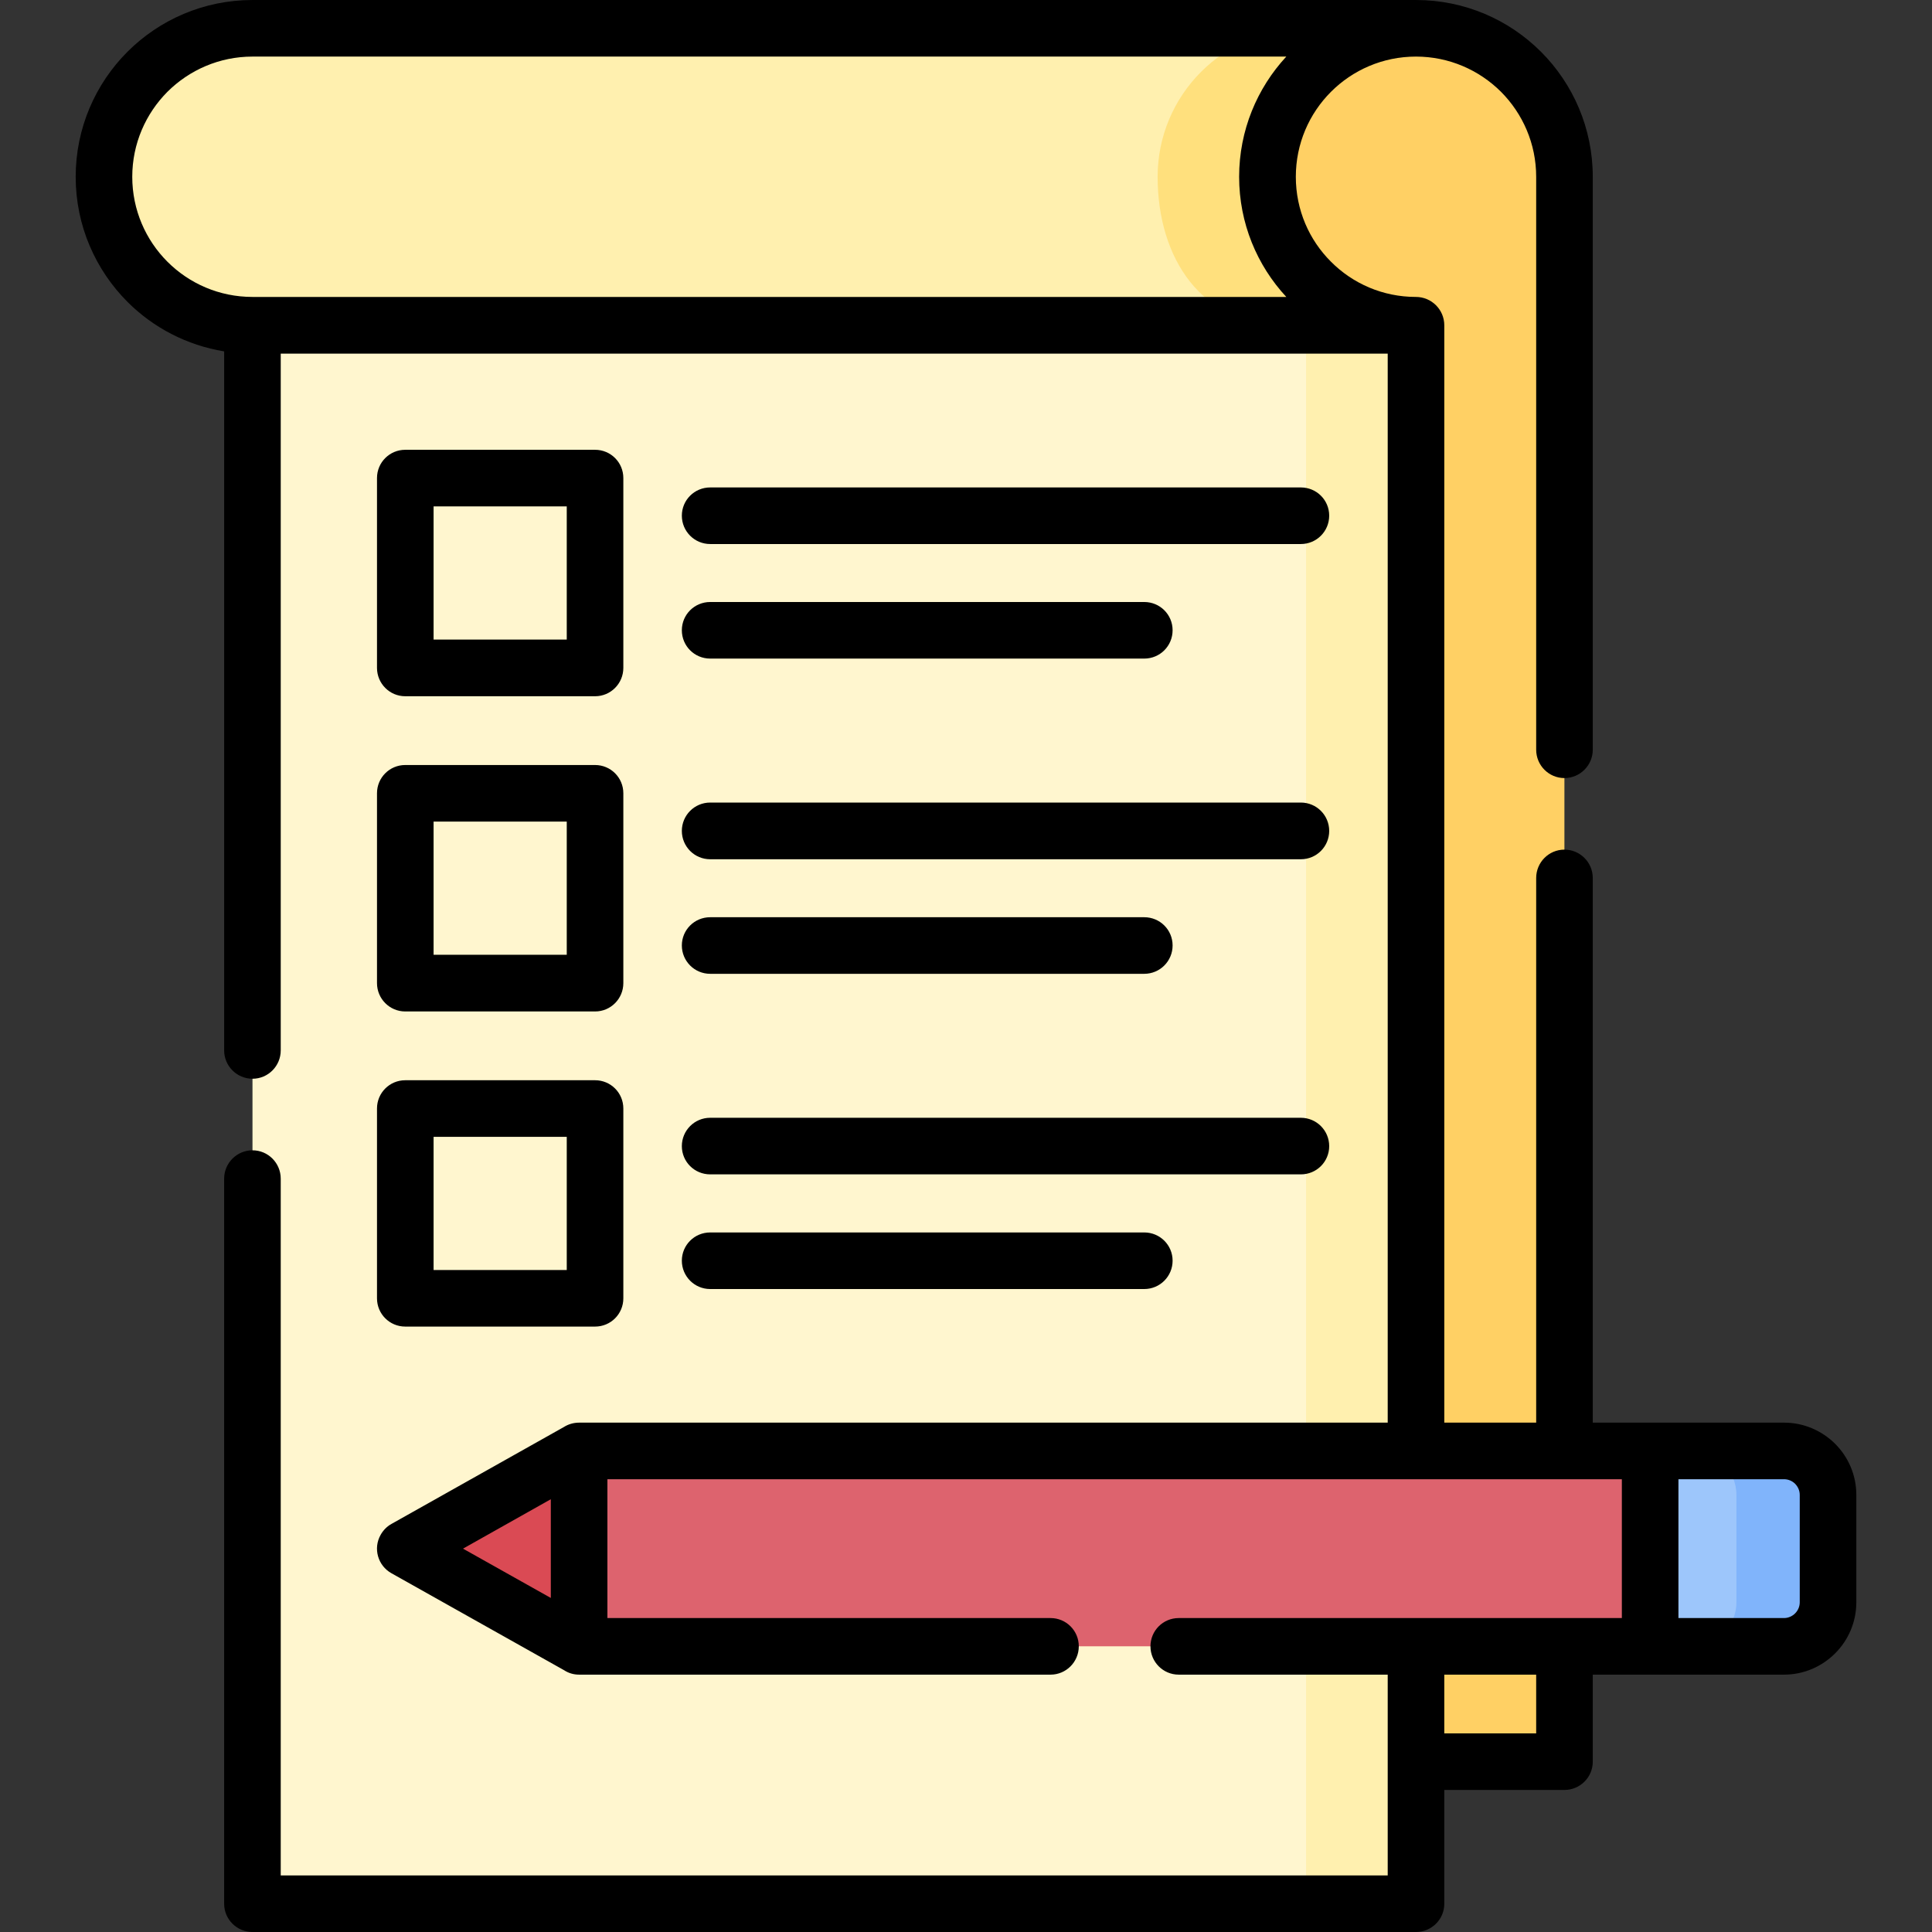 <svg id="Layer_1" enable-background="new 0 0 512 512" height="512" viewBox="0 0 512 512" width="512" xmlns="http://www.w3.org/2000/svg"><rect x="0" y="0" width="512" height="512" fill="#333333" stroke="none"/><g><g clip-rule="evenodd" fill-rule="evenodd"><path d="m267.438 466.872h141.337c3.204 0 5.811-2.636 5.811-5.839 0-138.049 0-276.126 0-414.175 0-21.742-17.604-39.345-39.346-39.345h-107.802z" fill="#ffd064"/><path d="m66.913 81.355 302.517 4.847c3.628.057 5.811 1.474 5.811 5.839v406.635c0 3.203-2.608 5.839-5.811 5.839h-296.706c-3.203 0-5.811-2.636-5.811-5.839z" fill="#fff6cf"/><path d="m340.289 86.203h29.141c3.628 0 5.811 1.474 5.811 5.839v406.635c0 3.203-2.608 5.839-5.811 5.839h-29.141c3.203 0 5.839-2.636 5.839-5.839v-406.635c0-4.365-2.182-5.839-5.839-5.839z" fill="#fff0af"/><path d="m66.913 86.203c-21.742 0-39.345-17.603-39.345-39.345s17.603-39.345 39.345-39.345h308.328c-21.714 0-39.345 17.603-39.345 39.345s11.792 39.345 33.534 39.345z" fill="#fff0af"/><path d="m346.128 7.512h29.112c-21.714 0-39.345 17.603-39.345 39.345s11.792 39.345 33.534 39.345h-29.141c-21.714 0-33.506-17.603-33.506-39.345.001-21.741 17.605-39.345 39.346-39.345z" fill="#ffe07d"/><path d="m153.484 384.496h288.684v51.789h-288.684z" fill="#dd636e"/><path d="m472.782 436.285h-35.462v-51.789h35.462c6.406 0 11.65 5.244 11.65 11.65v28.488c.001 6.408-5.243 11.651-11.65 11.651z" fill="#9dc6fb"/><path d="m472.782 436.285h-24.265c6.407 0 11.651-5.244 11.651-11.65v-28.488c0-6.406-5.244-11.65-11.651-11.65h24.265c6.406 0 11.65 5.244 11.65 11.65v28.488c.001 6.407-5.243 11.65-11.65 11.65z" fill="#80b4fb"/><path d="m112.58 413.325c-2.721-1.531-2.75-4.28 0-5.839l40.904-22.989v51.789z" fill="#da4a54"/><path d="m408.18 384.496h29.14v51.789h-29.14z" fill="#dd636e"/></g><path d="m382.752 443.797v15.563h24.35v-15.563zm-194.544-132.578c-4.167 0-7.512-3.345-7.512-7.483 0-4.139 3.345-7.512 7.512-7.512h156.532c4.167 0 7.512 3.373 7.512 7.512s-3.345 7.483-7.512 7.483zm0 30.388c-4.167 0-7.512-3.374-7.512-7.512s3.345-7.483 7.512-7.483h115.032c4.167 0 7.512 3.345 7.512 7.483 0 4.139-3.345 7.512-7.512 7.512zm0-113.897c-4.167 0-7.512-3.373-7.512-7.512s3.345-7.512 7.512-7.512h156.532c4.167 0 7.512 3.373 7.512 7.512s-3.345 7.512-7.512 7.512zm0 30.359c-4.167 0-7.512-3.373-7.512-7.512s3.345-7.483 7.512-7.483h115.032c4.167 0 7.512 3.345 7.512 7.483s-3.345 7.512-7.512 7.512zm0-113.897c-4.167 0-7.512-3.374-7.512-7.512s3.345-7.483 7.512-7.483h156.532c4.167 0 7.512 3.345 7.512 7.483 0 4.139-3.345 7.512-7.512 7.512zm0 30.359c-4.167 0-7.512-3.345-7.512-7.512 0-4.139 3.345-7.483 7.512-7.483h115.032c4.167 0 7.512 3.345 7.512 7.483 0 4.167-3.345 7.512-7.512 7.512zm-80.816 111.743h50.315c4.139 0 7.483 3.345 7.483 7.483v50.315c0 4.139-3.345 7.483-7.483 7.483h-50.315c-4.139 0-7.484-3.345-7.484-7.483v-50.315c0-4.138 3.345-7.483 7.484-7.483zm42.804 14.996h-35.291v35.292h35.291zm-42.804-98.534h50.315c4.139 0 7.483 3.345 7.483 7.484v50.315c0 4.139-3.345 7.512-7.483 7.512h-50.315c-4.139 0-7.484-3.374-7.484-7.512v-50.315c0-4.139 3.345-7.484 7.484-7.484zm42.804 14.996h-35.291v35.292h35.291zm-42.804-98.533h50.315c4.139 0 7.483 3.345 7.483 7.483v50.316c0 4.139-3.345 7.512-7.483 7.512h-50.315c-4.139 0-7.484-3.373-7.484-7.512v-50.316c0-4.138 3.345-7.483 7.484-7.483zm42.804 14.995h-35.291v35.292h35.291zm-46.404 269.634 45.638-25.653c1.162-.737 2.552-1.162 4.054-1.162h214.273v-283.299h-293.36v184.651c0 4.139-3.345 7.512-7.483 7.512-4.139 0-7.512-3.373-7.512-7.512v-185.246c-9.921-1.616-18.822-6.321-25.625-13.124-8.476-8.504-13.72-20.212-13.72-33.138s5.245-24.662 13.72-33.138c8.474-8.475 20.209-13.719 33.136-13.719h308.328c12.955 0 24.662 5.244 33.138 13.72s13.72 20.211 13.72 33.138v151.826c0 4.139-3.373 7.512-7.512 7.512s-7.484-3.373-7.484-7.512v-151.827c0-8.788-3.571-16.753-9.326-22.536-5.783-5.754-13.748-9.326-22.536-9.326-8.787 0-16.753 3.572-22.507 9.326-5.783 5.783-9.326 13.748-9.326 22.536s3.543 16.753 9.326 22.507c5.754 5.783 13.72 9.326 22.507 9.326 4.139 0 7.512 3.373 7.512 7.512v290.81h24.35v-144.342c0-4.139 3.346-7.512 7.484-7.512s7.512 3.373 7.512 7.512v144.342h50.684c5.272 0 10.063 2.154 13.549 5.612 3.459 3.458 5.613 8.249 5.613 13.522v28.488c0 5.272-2.154 10.063-5.613 13.522-3.487 3.487-8.277 5.641-13.549 5.641h-50.684v23.074c0 4.139-3.373 7.483-7.512 7.483h-31.834v30.161c0 4.139-3.373 7.484-7.512 7.484h-308.328c-4.139 0-7.512-3.345-7.512-7.484v-192.162c0-4.138 3.373-7.512 7.512-7.512s7.483 3.374 7.483 7.512v184.651h293.361v-53.207h-55.39c-4.138 0-7.483-3.374-7.483-7.512s3.345-7.483 7.483-7.483h117.441v-36.794c-89.604 0-179.236 0-268.84 0v36.794h117.44c4.139 0 7.484 3.345 7.484 7.483 0 4.139-3.345 7.512-7.484 7.512h-124.924c-1.474 0-2.807-.397-4.025-1.191l-45.724-25.682c-3.6-2.013-4.904-6.576-2.863-10.177.709-1.274 1.729-2.267 2.92-2.919zm42.18-6.519-23.272 13.097 23.272 13.067zm298.832 31.493h27.979c1.134 0 2.183-.482 2.948-1.247.737-.737 1.219-1.786 1.219-2.92v-28.488c0-1.134-.482-2.154-1.219-2.92-.765-.765-1.814-1.219-2.948-1.219h-27.979zm-400.427-359.437c5.783 5.783 13.748 9.326 22.536 9.326h273.971c-7.738-8.334-12.501-19.531-12.501-31.834 0-12.302 4.762-23.499 12.501-31.862h-273.971c-8.788 0-16.753 3.572-22.536 9.326-5.754 5.783-9.326 13.748-9.326 22.536s3.572 16.753 9.326 22.508z"/></g></svg>